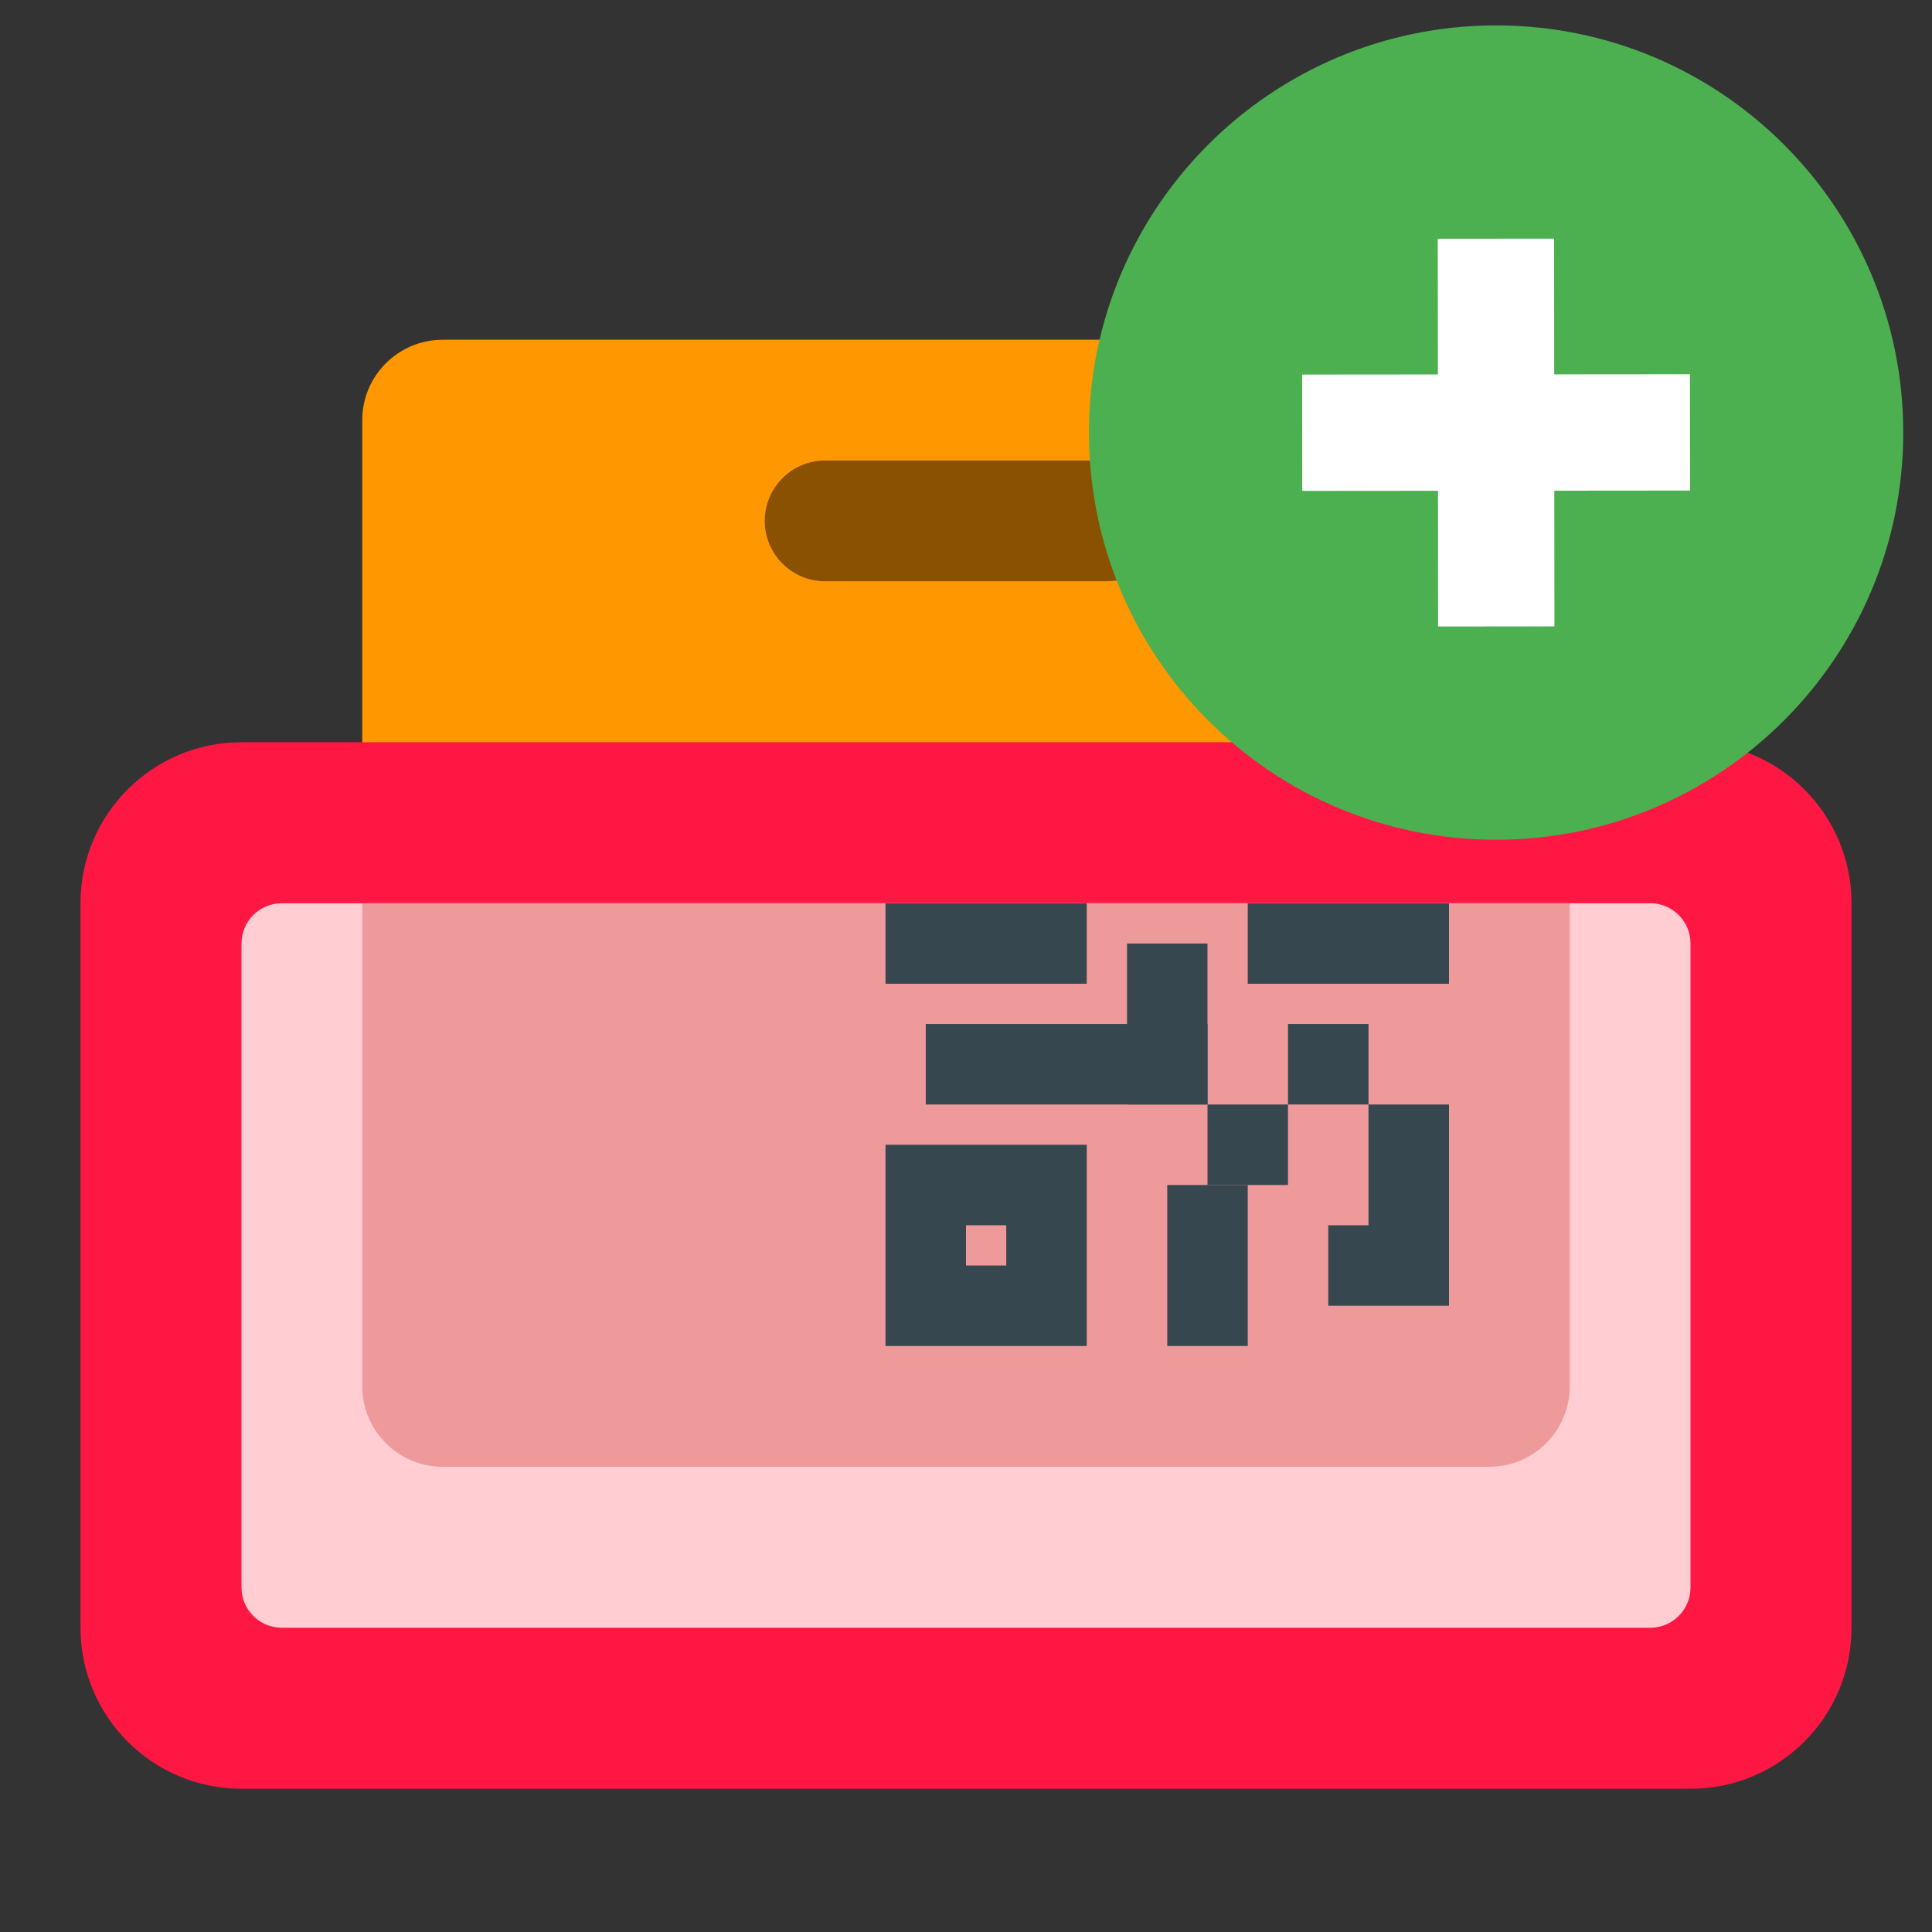<?xml version="1.0" encoding="UTF-8" standalone="no"?>
<svg
   xmlns:dc="http://purl.org/dc/elements/1.1/"
   xmlns:cc="http://creativecommons.org/ns#"
   xmlns:rdf="http://www.w3.org/1999/02/22-rdf-syntax-ns#"
   xmlns:svg="http://www.w3.org/2000/svg"
   xmlns="http://www.w3.org/2000/svg"
   xmlns:sodipodi="http://sodipodi.sourceforge.net/DTD/sodipodi-0.dtd"
   xmlns:inkscape="http://www.inkscape.org/namespaces/inkscape"
   version="1.1"
   x="0px"
   y="0px"
   width="48px"
   height="48px"
   viewBox="0 0 48 48"
   enable-background="new 0 0 48 48"
   xml:space="preserve"
   id="svg2"
   inkscape:version="0.91 r13725"
   sodipodi:docname="icono-ajuste-mas.svg"><rect x="0" y="0" width="48" height="48" fill="#333333" stroke="none"/><defs
     id="defs42" /><sodipodi:namedview
     pagecolor="#ffffff"
     bordercolor="#666666"
     borderopacity="1"
     objecttolerance="10"
     gridtolerance="10"
     guidetolerance="10"
     inkscape:pageopacity="0"
     inkscape:pageshadow="2"
     inkscape:window-width="1855"
     inkscape:window-height="1056"
     id="namedview40"
     showgrid="false"
     inkscape:zoom="9.8333333"
     inkscape:cx="7.8091645"
     inkscape:cy="58.063989"
     inkscape:window-x="1985"
     inkscape:window-y="24"
     inkscape:window-maximized="1"
     inkscape:current-layer="g4207" /><g
     id="g4198"
     transform="translate(-0.407,1.424)"><path
       id="path4"
       d="m 37.407,35.017 -26,0 c -1.105,0 -2,-0.895 -2,-2 l 0,-24 c 0,-1.105 0.895,-2 2,-2 l 26,0 c 1.105,0 2,0.895 2,2 l 0,24 c 0,1.105 -0.895,2 -2,2"
       style="fill:#ff9800"
       inkscape:connector-curvature="0" /><path
       id="path6"
       d="m 42.407,17.017 -36,0 c -2.209,0 -4,1.791 -4,4 l 0,18 c 0,2.209 1.791,4 4,4 l 36,0 c 2.209,0 4,-1.791 4,-4 l 0,-18 c 0,-2.209 -1.791,-4 -4,-4"
       style="fill:#ff1744"
       inkscape:connector-curvature="0" /><path
       id="path8"
       d="m 27.907,13.017 -7,0 c -0.828,0 -1.5,-0.672 -1.5,-1.5 0,-0.828 0.672,-1.5 1.5,-1.5 l 7,0 c 0.828,0 1.5,0.672 1.5,1.5 0,0.828 -0.672,1.5 -1.5,1.5"
       style="fill:#8a5100"
       inkscape:connector-curvature="0" /><path
       id="path10"
       d="m 42.407,22.017 c 0,-0.552 -0.448,-1 -1,-1 l -34,0 c -0.552,0 -1,0.448 -1,1 l 0,16 c 0,0.552 0.448,1 1,1 l 34,0 c 0.552,0 1,-0.448 1,-1 l 0,-16 z"
       style="fill:#ffcdd2"
       inkscape:connector-curvature="0" /><path
       id="path12"
       d="m 39.407,33.017 0,-12 -30,0 0,12 c 0,1.105 0.895,2 2,2 l 26,0 c 1.105,0 2,-0.895 2,-2 z"
       style="fill:#ef9a9a"
       inkscape:connector-curvature="0" /><g
       id="g14"
       transform="translate(0.407,1.017)"><g
         id="g16"><path
           id="path18"
           d="m 25,28 0,1 -1,0 0,-1 1,0 m 2,-2 -5,0 0,5 5,0 0,-5 0,0 z"
           inkscape:connector-curvature="0"
           style="fill:#37474f" /></g><rect
         id="rect20"
         height="4"
         width="2"
         y="21"
         x="28"
         style="fill:#37474f" /><rect
         id="rect22"
         height="2"
         width="2"
         y="23"
         x="32"
         style="fill:#37474f" /><rect
         id="rect24"
         height="4"
         width="2"
         y="25"
         x="34"
         style="fill:#37474f" /><rect
         id="rect26"
         height="4"
         width="2"
         y="27"
         x="29"
         style="fill:#37474f" /><rect
         id="rect28"
         height="2"
         width="2"
         y="25"
         x="30"
         style="fill:#37474f" /><rect
         id="rect30"
         height="2"
         width="3"
         y="28"
         x="33"
         style="fill:#37474f" /><rect
         id="rect32"
         height="2"
         width="7"
         y="23"
         x="23"
         style="fill:#37474f" /><g
         id="g34"><polygon
           id="polygon36"
           points="24,20 22,20 22,22 27,22 27,20 25,20 "
           style="fill:#37474f" /><polygon
           id="polygon38"
           points="33,20 31,20 31,22 36,22 36,20 34,20 "
           style="fill:#37474f" /></g></g></g><g
     id="g4207"
     transform="matrix(0.073,-0.857,0.857,0.073,30.963,98.502)"
     style="opacity:1"><g
       transform="matrix(0.048,0.558,-0.558,0.048,114.513,-16.013)"
       id="surface1"><path
         inkscape:connector-curvature="0"
         style="fill:#4caf50"
         d="M 45,24 C 45,35.598 35.598,45 24,45 12.402,45 3,35.598 3,24 3,12.402 12.402,3 24,3 35.598,3 45,12.402 45,24 Z"
         id="path5" /><path
         inkscape:connector-curvature="0"
         style="fill:#ffffff"
         d="m 21,14 6,0 0,20 -6,0 z"
         id="path7" /><path
         inkscape:connector-curvature="0"
         style="fill:#ffffff"
         d="m 14,21 20,0 0,6 -20,0 z"
         id="path9" /></g></g></svg>